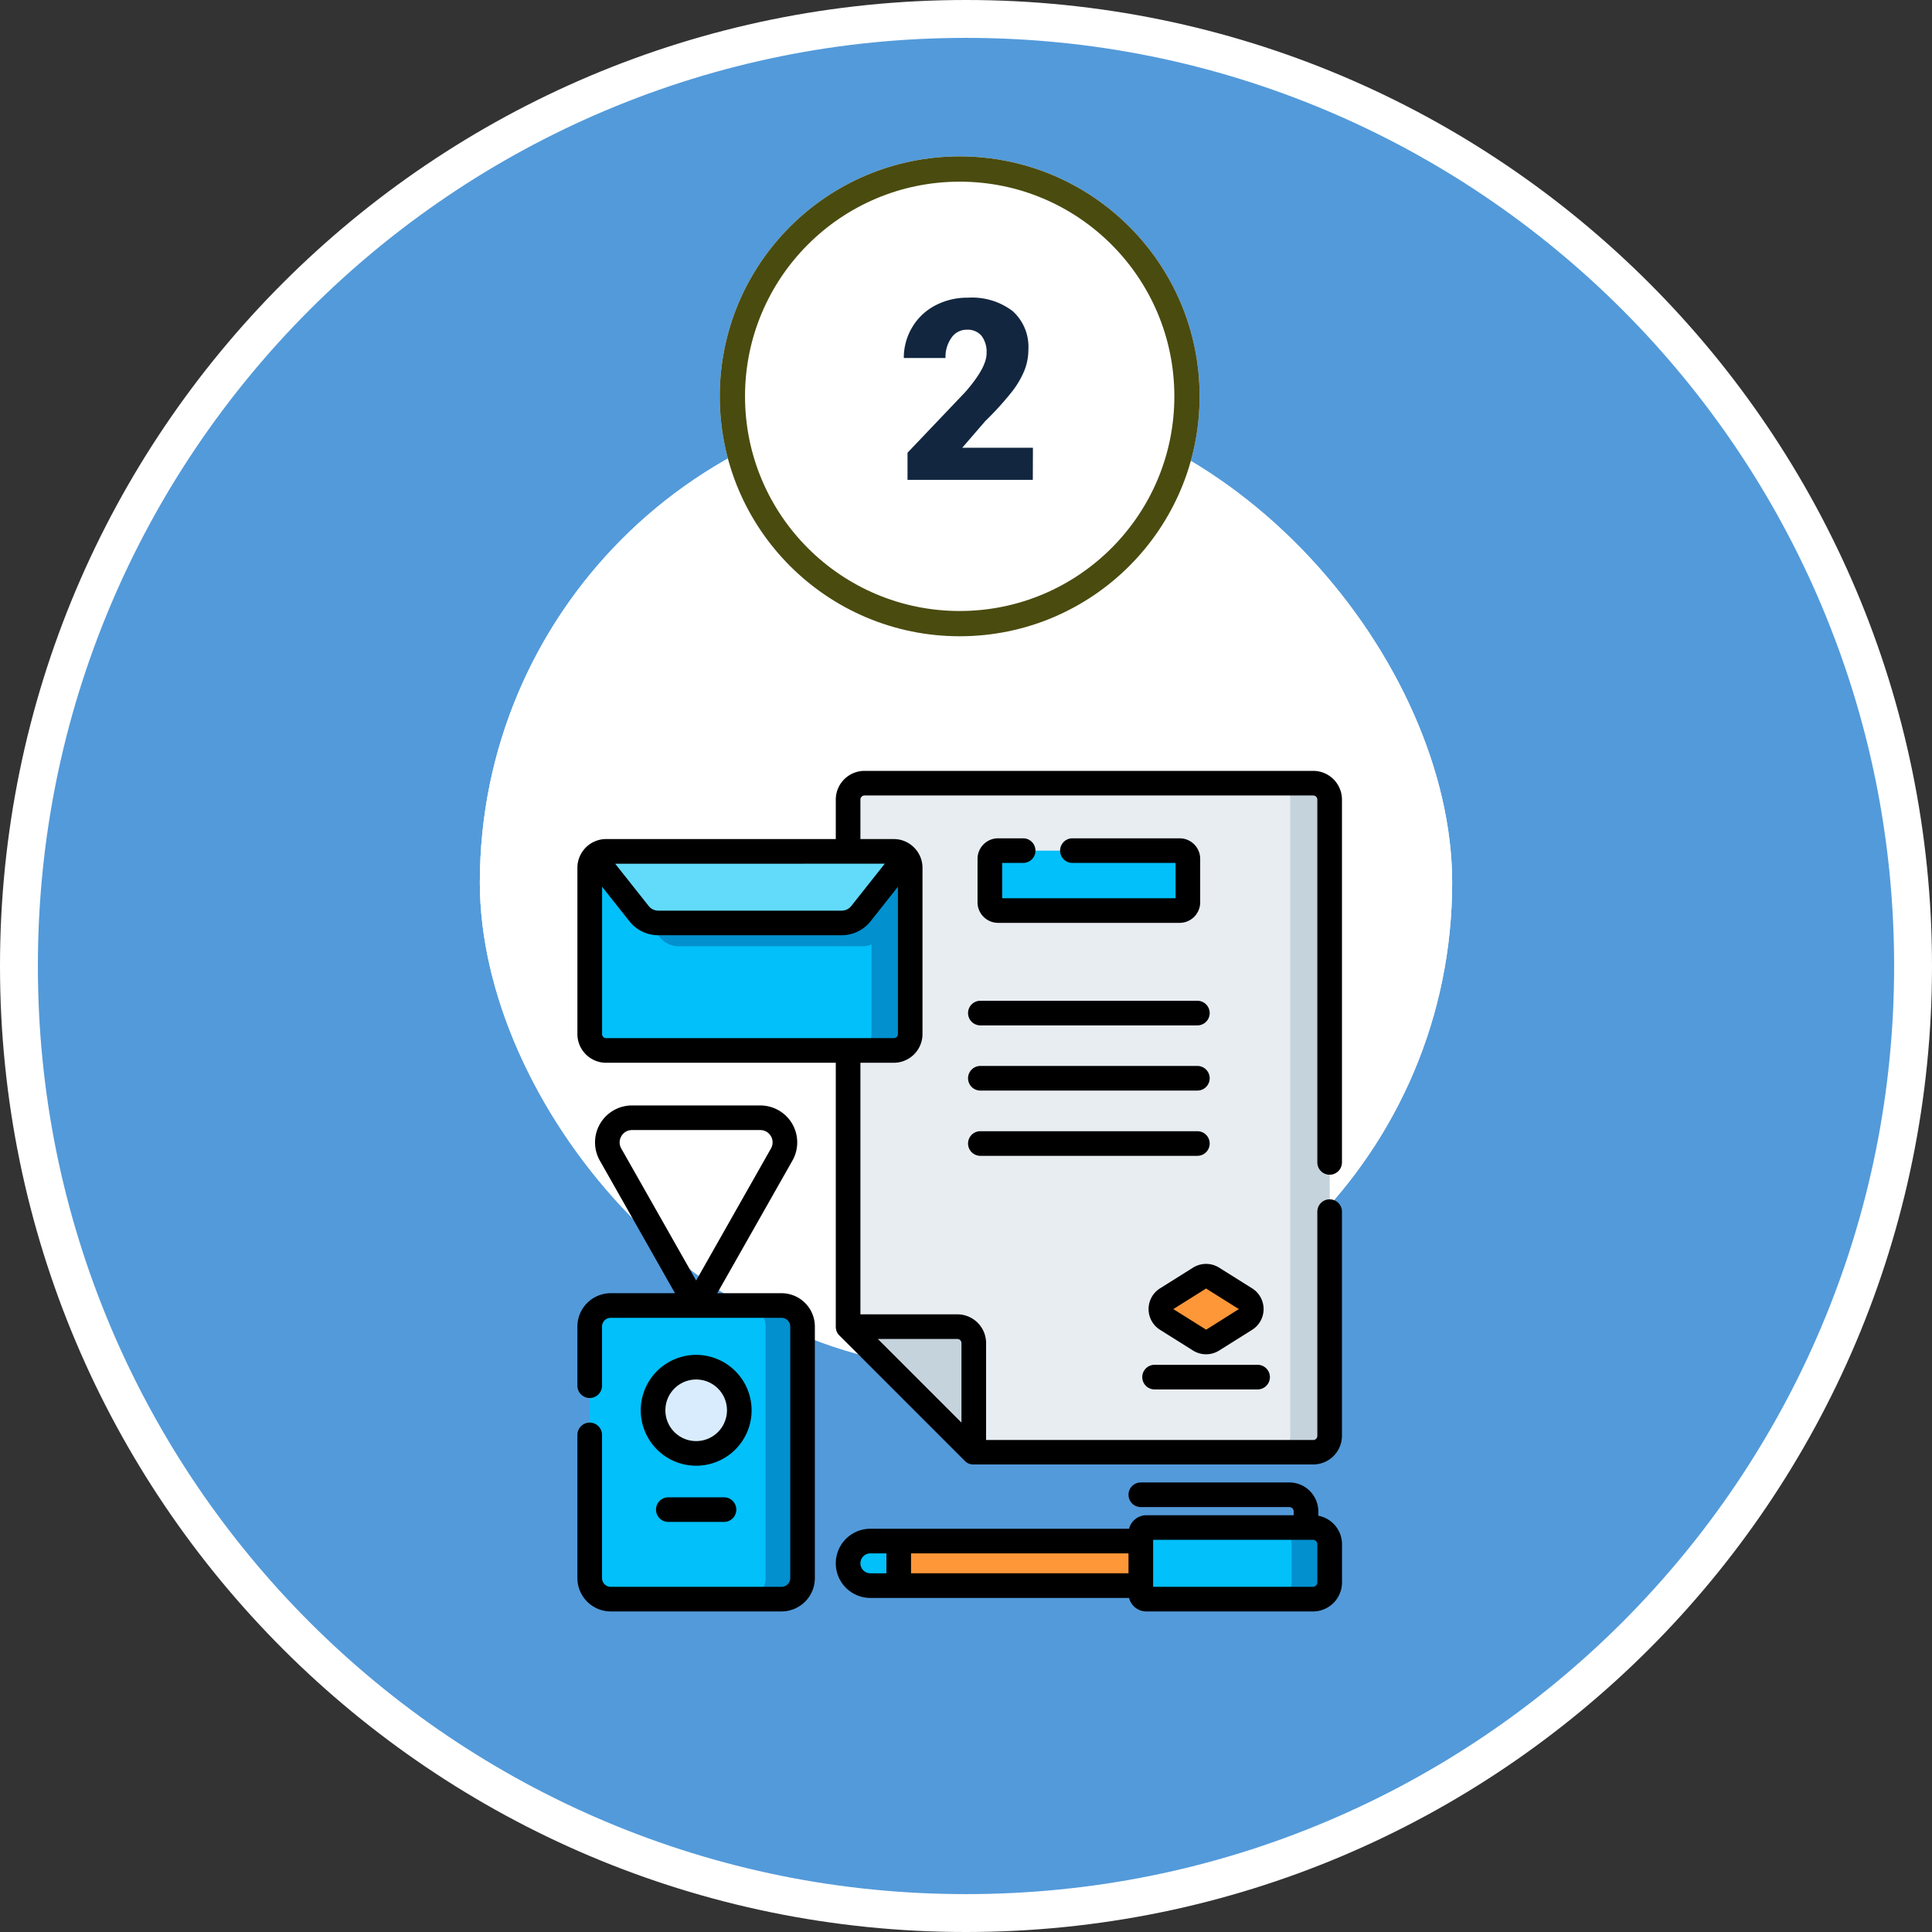 <svg xmlns="http://www.w3.org/2000/svg" width="153" height="153" viewBox="0 0 153 153">
  <rect x="0" y="0" width="153" height="153" fill="#333333" stroke="none"/>
  <g id="Grupo_72389" data-name="Grupo 72389" transform="translate(-604 -1812)">
    <g id="Trazado_127746" data-name="Trazado 127746" transform="translate(604 1812)" fill="#529ad9">
      <path d="M 76.5 151.5 C 66.374 151.5 56.552 149.517 47.307 145.607 C 42.863 143.727 38.577 141.401 34.568 138.692 C 30.596 136.009 26.861 132.927 23.467 129.533 C 20.073 126.139 16.991 122.404 14.308 118.432 C 11.599 114.423 9.273 110.137 7.393 105.693 C 3.483 96.448 1.5 86.626 1.5 76.5 C 1.5 66.374 3.483 56.552 7.393 47.307 C 9.273 42.863 11.599 38.577 14.308 34.568 C 16.991 30.596 20.073 26.861 23.467 23.467 C 26.861 20.073 30.596 16.991 34.568 14.308 C 38.577 11.599 42.863 9.273 47.307 7.393 C 56.552 3.483 66.374 1.5 76.5 1.5 C 86.626 1.5 96.448 3.483 105.693 7.393 C 110.137 9.273 114.423 11.599 118.432 14.308 C 122.404 16.991 126.139 20.073 129.533 23.467 C 132.927 26.861 136.009 30.596 138.692 34.568 C 141.401 38.577 143.727 42.863 145.607 47.307 C 149.517 56.552 151.5 66.374 151.5 76.5 C 151.5 86.626 149.517 96.448 145.607 105.693 C 143.727 110.137 141.401 114.423 138.692 118.432 C 136.009 122.404 132.927 126.139 129.533 129.533 C 126.139 132.927 122.404 136.009 118.432 138.692 C 114.423 141.401 110.137 143.727 105.693 145.607 C 96.448 149.517 86.626 151.5 76.5 151.5 Z" stroke="none"/>
      <path d="M 76.5 3 C 66.576 3 56.951 4.943 47.891 8.775 C 43.537 10.617 39.337 12.896 35.408 15.551 C 31.515 18.181 27.854 21.201 24.528 24.528 C 21.201 27.854 18.181 31.515 15.551 35.408 C 12.896 39.337 10.617 43.537 8.775 47.891 C 4.943 56.951 3 66.576 3 76.5 C 3 86.424 4.943 96.049 8.775 105.109 C 10.617 109.463 12.896 113.663 15.551 117.592 C 18.181 121.485 21.201 125.146 24.528 128.472 C 27.854 131.799 31.515 134.819 35.408 137.449 C 39.337 140.104 43.537 142.383 47.891 144.225 C 56.951 148.057 66.576 150 76.5 150 C 86.424 150 96.049 148.057 105.109 144.225 C 109.463 142.383 113.663 140.104 117.592 137.449 C 121.485 134.819 125.146 131.799 128.472 128.472 C 131.799 125.146 134.819 121.485 137.449 117.592 C 140.104 113.663 142.383 109.463 144.225 105.109 C 148.057 96.049 150 86.424 150 76.5 C 150 66.576 148.057 56.951 144.225 47.891 C 142.383 43.537 140.104 39.337 137.449 35.408 C 134.819 31.515 131.799 27.854 128.472 24.528 C 125.146 21.201 121.485 18.181 117.592 15.551 C 113.663 12.896 109.463 10.617 105.109 8.775 C 96.049 4.943 86.424 3 76.5 3 M 76.5 0 C 118.75 0 153 34.25 153 76.5 C 153 118.75 118.75 153 76.5 153 C 34.25 153 0 118.75 0 76.5 C 0 34.25 34.25 0 76.5 0 Z" stroke="none" fill="#fff"/>
    </g>
    <g id="Grupo_68497" data-name="Grupo 68497" transform="translate(29 -622)">
      <g id="Grupo_68494" data-name="Grupo 68494" transform="translate(48 -22)">
        <g id="Rectángulo_7658" data-name="Rectángulo 7658" transform="translate(565 2487.387)" fill="#fff" stroke="#fff" stroke-width="2">
          <rect width="77" height="77" rx="38.5" stroke="none"/>
          <rect x="1" y="1" width="75" height="75" rx="37.5" fill="none"/>
        </g>
        <g id="Grupo_68014" data-name="Grupo 68014" transform="translate(217 1165.387)">
          <g id="Elipse_4859" data-name="Elipse 4859" transform="translate(367 1303)" fill="#fff" stroke="#494b0f" stroke-width="2">
            <circle cx="19" cy="19" r="19" stroke="none"/>
            <circle cx="19" cy="19" r="18" fill="none"/>
          </g>
        </g>
        <path id="Trazado_130611" data-name="Trazado 130611" d="M10.791,0H.869V-2.148l4.57-4.8Q7.129-8.877,7.129-10.01a2.126,2.126,0,0,0-.4-1.4,1.43,1.43,0,0,0-1.162-.479,1.447,1.447,0,0,0-1.221.64,2.629,2.629,0,0,0-.469,1.6H.576a4.67,4.67,0,0,1,.654-2.417A4.588,4.588,0,0,1,3.047-13.8a5.4,5.4,0,0,1,2.6-.625,5.308,5.308,0,0,1,3.55,1.064A3.8,3.8,0,0,1,10.439-10.3a4.439,4.439,0,0,1-.312,1.636A7.173,7.173,0,0,1,9.155-7,24.477,24.477,0,0,1,7.031-4.658L5.2-2.539h5.6Z" transform="translate(598 2494)" fill="#12263f"/>
        <g id="identidad-de-la-marca" transform="translate(549.58 2517.047)">
          <path id="Trazado_127619" data-name="Trazado 127619" d="M226.165,8.8V59.19a1.3,1.3,0,0,1-1.3,1.3H197.982l-9.952-9.952V8.8a1.3,1.3,0,0,1,1.3-1.3h35.535a1.3,1.3,0,0,1,1.3,1.3Z" transform="translate(-143.447 -6.525)" fill="#e8edf2"/>
          <path id="Trazado_127620" data-name="Trazado 127620" d="M450.47,7.5h-3.12a1.3,1.3,0,0,1,1.3,1.3V59.19a1.3,1.3,0,0,1-1.3,1.3h3.12a1.3,1.3,0,0,0,1.3-1.3V8.8A1.3,1.3,0,0,0,450.47,7.5Z" transform="translate(-369.052 -6.525)" fill="#c5d3dd"/>
          <path id="Trazado_127621" data-name="Trazado 127621" d="M197.982,348.482V339.83a1.3,1.3,0,0,0-1.3-1.3H188.03Z" transform="translate(-143.447 -294.517)" fill="#c5d3dd"/>
          <path id="Trazado_127622" data-name="Trazado 127622" d="M30.647,327.326v19.921a1.665,1.665,0,0,0,1.665,1.665H45.837a1.665,1.665,0,0,0,1.665-1.665V327.326a1.665,1.665,0,0,0-1.665-1.665H32.312A1.665,1.665,0,0,0,30.647,327.326Z" transform="translate(-6.526 -283.321)" fill="#01c0fa"/>
          <path id="Trazado_127623" data-name="Trazado 127623" d="M127.908,325.661h-2.925a1.665,1.665,0,0,1,1.665,1.665v19.921a1.665,1.665,0,0,1-1.665,1.665h2.925a1.665,1.665,0,0,0,1.665-1.665V327.326A1.665,1.665,0,0,0,127.908,325.661Z" transform="translate(-88.597 -283.321)" fill="#0290cf"/>
          <circle id="Elipse_4888" data-name="Elipse 4888" cx="3.414" cy="3.414" r="3.414" transform="translate(29.135 47.224)" fill="#d8ecfe"/>
          <path id="Trazado_127624" data-name="Trazado 127624" d="M211.213,469.129H189.8a1.764,1.764,0,0,0,0,3.528h21.417Z" transform="translate(-143.449 -408.137)" fill="#fe9738"/>
          <path id="Trazado_127625" data-name="Trazado 127625" d="M192.041,469.129H189.8a1.764,1.764,0,0,0,0,3.528h2.245v-3.528Z" transform="translate(-143.449 -408.137)" fill="#01c0fa"/>
          <path id="Trazado_127626" data-name="Trazado 127626" d="M366.771,460.894h13.192a1.321,1.321,0,0,1,1.321,1.321v3.026a1.321,1.321,0,0,1-1.321,1.321H366.771a.441.441,0,0,1-.44-.441v-4.788A.44.44,0,0,1,366.771,460.894Z" transform="translate(-298.567 -400.972)" fill="#01c0fa"/>
          <path id="Trazado_127627" data-name="Trazado 127627" d="M451.032,460.894H448.02a1.321,1.321,0,0,1,1.321,1.321v3.026a1.321,1.321,0,0,1-1.321,1.321h3.012a1.321,1.321,0,0,0,1.321-1.321v-3.026A1.321,1.321,0,0,0,451.032,460.894Z" transform="translate(-369.635 -400.972)" fill="#0290cf"/>
          <path id="Trazado_127628" data-name="Trazado 127628" d="M30.647,50.344V63.509a1.3,1.3,0,0,0,1.3,1.3H54.729a1.3,1.3,0,0,0,1.3-1.3V50.344a1.3,1.3,0,0,0-1.3-1.3H31.947A1.3,1.3,0,0,0,30.647,50.344Z" transform="translate(-6.526 -42.668)" fill="#01c0fa"/>
          <path id="Trazado_127629" data-name="Trazado 127629" d="M195.371,49.044h-3.065a1.3,1.3,0,0,1,1.3,1.3V63.509a1.3,1.3,0,0,1-1.3,1.3h3.064a1.3,1.3,0,0,0,1.3-1.3V50.344A1.3,1.3,0,0,0,195.371,49.044Z" transform="translate(-147.167 -42.668)" fill="#0290cf"/>
          <path id="Trazado_127630" data-name="Trazado 127630" d="M69.17,63.292H46.713a1.3,1.3,0,0,0-.962.427l3.565,4.5a1.95,1.95,0,0,0,1.529.739H65.364a1.951,1.951,0,0,0,1.529-.739l2.278-2.875V63.292Z" transform="translate(-19.666 -55.063)" fill="#0290cf"/>
          <path id="Trazado_127631" data-name="Trazado 127631" d="M33.251,49.471l3.565,4.5a1.95,1.95,0,0,0,1.529.739H52.864a1.951,1.951,0,0,0,1.529-.739l3.565-4.5A1.3,1.3,0,0,0,57,49.044H34.213A1.3,1.3,0,0,0,33.251,49.471Z" transform="translate(-8.791 -42.668)" fill="#62dbfb"/>
          <path id="Trazado_127632" data-name="Trazado 127632" d="M381.628,307.937l-2.615,1.642a.964.964,0,0,0,0,1.633l2.615,1.642a.965.965,0,0,0,1.025,0l2.615-1.642a.964.964,0,0,0,0-1.633l-2.615-1.642A.964.964,0,0,0,381.628,307.937Z" transform="translate(-309.207 -267.773)" fill="#fe9738"/>
          <path id="Trazado_127633" data-name="Trazado 127633" d="M289.412,53.327H275.03a.65.65,0,0,1-.65-.65V49.232a.65.65,0,0,1,.65-.65h14.382a.65.65,0,0,1,.65.65v3.445A.65.65,0,0,1,289.412,53.327Z" transform="translate(-218.57 -42.266)" fill="#01c0fa"/>
          <g id="Grupo_68472" data-name="Grupo 68472" transform="translate(23.146 0)">
            <path id="Trazado_127634" data-name="Trazado 127634" d="M43.613,44.11c0,.024.007.047.011.071,0,.008,0,.016,0,.024.006.028.013.055.021.082l0,.01c.008.028.018.054.029.081l0,.009c.011.025.022.05.035.074l.006.012c.012.022.025.044.039.066l.01.017c.013.02.028.039.043.058l.014.019c.018.022.038.044.059.065l.005.006,9.952,9.952.007.007c.02.02.041.039.063.057l.022.016c.018.014.036.028.055.041l.02.012c.02.013.041.026.062.037l.015.007c.024.012.047.024.072.034l.011,0c.026.01.052.02.079.028l.01,0c.027.008.054.015.082.021l.023,0c.024,0,.047.008.071.011a.972.972,0,0,0,.1,0H81.418a2.278,2.278,0,0,0,2.275-2.275V34.907a.975.975,0,0,0-1.95,0V52.665a.325.325,0,0,1-.325.325H55.511V45.313a2.278,2.278,0,0,0-2.275-2.275H45.558V23.117H48.2a2.278,2.278,0,0,0,2.275-2.275V7.676a2.263,2.263,0,0,0-.556-1.485.971.971,0,0,0-.08-.089A2.267,2.267,0,0,0,48.2,5.4H45.558V2.275a.325.325,0,0,1,.325-.325H81.418a.325.325,0,0,1,.325.325V31.007a.975.975,0,1,0,1.95,0V2.275A2.278,2.278,0,0,0,81.418,0H45.883a2.278,2.278,0,0,0-2.275,2.275V5.4H25.421a2.267,2.267,0,0,0-1.639.7.991.991,0,0,0-.08.089,2.263,2.263,0,0,0-.556,1.485V20.842a2.278,2.278,0,0,0,2.275,2.275H43.608v20.9a.971.971,0,0,0,0,.1ZM47.487,7.351,44.836,10.7a.969.969,0,0,1-.764.369H29.553a.969.969,0,0,1-.764-.369l-2.65-3.345ZM25.1,20.842V9.177l2.164,2.731a2.909,2.909,0,0,0,2.293,1.108H44.072a2.909,2.909,0,0,0,2.293-1.108l2.164-2.731V20.841a.325.325,0,0,1-.325.325H25.421a.325.325,0,0,1-.325-.325ZM53.56,45.313v6.3l-6.623-6.623h6.3A.325.325,0,0,1,53.56,45.313Z" transform="translate(-23.146 0)"/>
            <path id="Trazado_127635" data-name="Trazado 127635" d="M39.312,218.66H34.223l5.952-10.5a2.925,2.925,0,0,0-2.545-4.368H27.469a2.925,2.925,0,0,0-2.545,4.368l5.952,10.5H25.787a2.643,2.643,0,0,0-2.64,2.64v4.683a.975.975,0,1,0,1.95,0V221.3a.691.691,0,0,1,.69-.69H39.312a.691.691,0,0,1,.69.69v19.922a.691.691,0,0,1-.69.69H25.787a.691.691,0,0,1-.69-.69V229.883a.975.975,0,1,0-1.95,0v11.338a2.643,2.643,0,0,0,2.64,2.64H39.312a2.643,2.643,0,0,0,2.64-2.64V221.3A2.643,2.643,0,0,0,39.312,218.66ZM26.627,206.224a.959.959,0,0,1,.842-.484H37.63a.975.975,0,0,1,.848,1.456L32.55,217.657,26.621,207.2a.958.958,0,0,1,.006-.972Z" transform="translate(-23.147 -177.295)"/>
            <path id="Trazado_127636" data-name="Trazado 127636" d="M66.1,355.724a4.389,4.389,0,1,0,4.389,4.389A4.394,4.394,0,0,0,66.1,355.724Zm0,6.828a2.439,2.439,0,1,1,2.439-2.439A2.442,2.442,0,0,1,66.1,362.552Z" transform="translate(-56.694 -309.475)"/>
            <path id="Trazado_127637" data-name="Trazado 127637" d="M76.4,442.484H71.99a.975.975,0,0,0,0,1.95H76.4a.975.975,0,0,0,0-1.95Z" transform="translate(-64.791 -384.956)"/>
            <path id="Trazado_127638" data-name="Trazado 127638" d="M218.745,436.093v-.336a2.3,2.3,0,0,0-2.3-2.3H204.688a.975.975,0,1,0,0,1.95h11.761a.347.347,0,0,1,.346.346v.3H205.129a1.417,1.417,0,0,0-1.371,1.071H183.271a2.739,2.739,0,1,0,0,5.478h20.486a1.417,1.417,0,0,0,1.371,1.071h13.193a2.3,2.3,0,0,0,2.3-2.3v-3.027A2.3,2.3,0,0,0,218.745,436.093Zm-15.032,4.558H186.491v-1.578h17.222Zm-21.231-.789a.79.79,0,0,1,.789-.789h1.27v1.578h-1.27A.79.79,0,0,1,182.482,439.861Zm36.185,1.513a.347.347,0,0,1-.346.346H205.663V438h12.658a.347.347,0,0,1,.346.346Z" transform="translate(-160.07 -377.105)"/>
            <path id="Trazado_127639" data-name="Trazado 127639" d="M368.19,363.721h8.158a.975.975,0,0,0,0-1.95H368.19a.975.975,0,0,0,0,1.95Z" transform="translate(-322.482 -314.736)"/>
            <path id="Trazado_127640" data-name="Trazado 127640" d="M374.585,300.6l-2.615,1.641a1.939,1.939,0,0,0,0,3.285l2.615,1.642a1.95,1.95,0,0,0,2.062,0l2.615-1.642a1.939,1.939,0,0,0,0-3.285l-2.615-1.641A1.95,1.95,0,0,0,374.585,300.6Zm3.625,3.284-2.588,1.632-2.6-1.632,2.594-1.629Z" transform="translate(-325.829 -261.261)"/>
            <path id="Trazado_127641" data-name="Trazado 127641" d="M270.492,43.032a.975.975,0,1,0,0-1.95h-1.987a1.627,1.627,0,0,0-1.625,1.625v3.445a1.627,1.627,0,0,0,1.625,1.625h14.382a1.627,1.627,0,0,0,1.625-1.625V42.707a1.627,1.627,0,0,0-1.625-1.625h-8.494a.975.975,0,1,0,0,1.95h8.169v2.795H268.83V43.032Z" transform="translate(-235.192 -35.741)"/>
            <path id="Trazado_127642" data-name="Trazado 127642" d="M261.1,141.007a.975.975,0,0,0,.975.975H279.26a.975.975,0,0,0,0-1.95H262.075A.975.975,0,0,0,261.1,141.007Z" transform="translate(-230.163 -121.826)"/>
            <path id="Trazado_127643" data-name="Trazado 127643" d="M262.075,181.688H279.26a.975.975,0,0,0,0-1.95H262.075a.975.975,0,1,0,0,1.95Z" transform="translate(-230.163 -156.37)"/>
            <path id="Trazado_127644" data-name="Trazado 127644" d="M262.075,221.4H279.26a.975.975,0,0,0,0-1.95H262.075a.975.975,0,1,0,0,1.95Z" transform="translate(-230.163 -190.914)"/>
          </g>
        </g>
      </g>
      <rect id="Rectángulo_7796" data-name="Rectángulo 7796" width="96" height="124" transform="translate(602 2442)" fill="none"/>
    </g>
  </g>
</svg>
